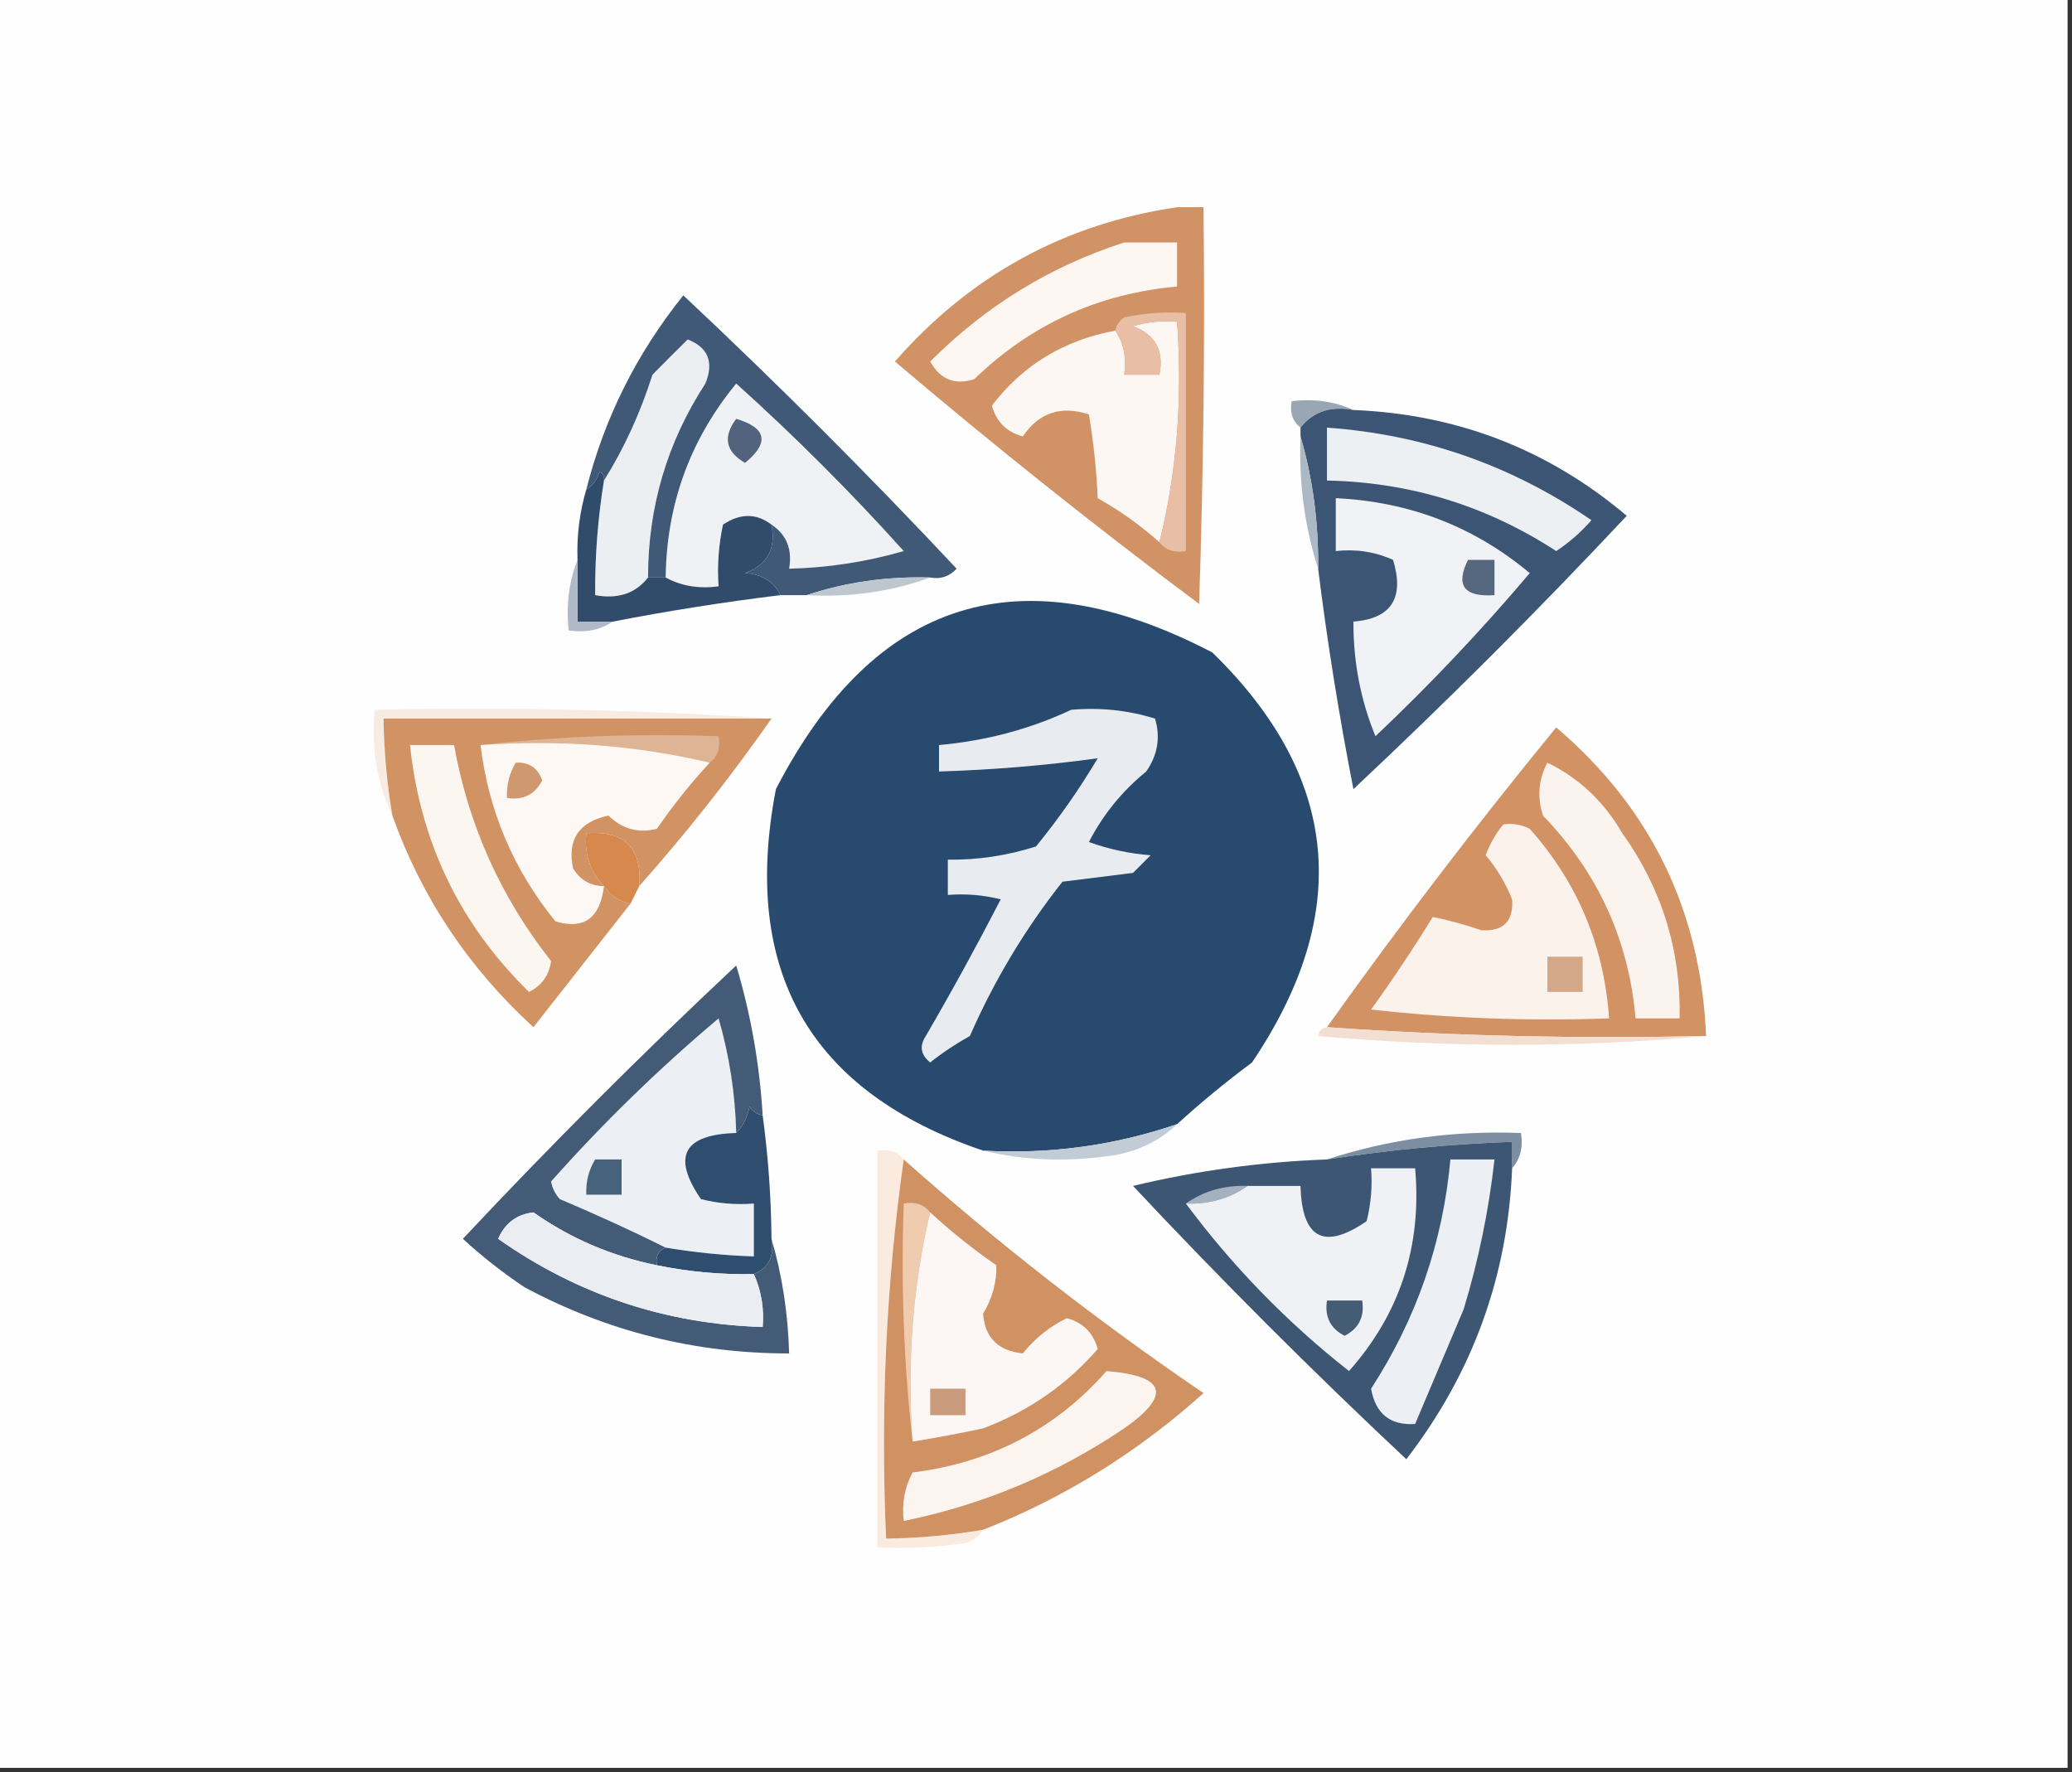 <?xml version="1.0" encoding="UTF-8"?>
<!DOCTYPE svg PUBLIC "-//W3C//DTD SVG 1.1//EN" "http://www.w3.org/Graphics/SVG/1.1/DTD/svg11.dtd">
<svg xmlns="http://www.w3.org/2000/svg" version="1.1" width="235px" height="201px" style="shape-rendering:geometricPrecision; text-rendering:geometricPrecision; image-rendering:optimizeQuality; fill-rule:evenodd; clip-rule:evenodd" xmlns:xlink="http://www.w3.org/1999/xlink">
<rect width="100%" height="100%" fill="#333333" stroke="none"/>
<g><path style="opacity:1" fill="#fefefe" d="M -0.5,-0.5 C 77.833,-0.5 156.167,-0.5 234.5,-0.5C 234.5,66.5 234.5,133.5 234.5,200.5C 156.167,200.5 77.833,200.5 -0.5,200.5C -0.5,133.5 -0.5,66.5 -0.5,-0.5 Z"/></g>
<g><path style="opacity:1" fill="#ebeff2" d="M 73.5,65.5 C 72.082,67.308 70.082,67.975 67.5,67.5C 67.467,63.131 67.8,58.798 68.5,54.5C 70.787,50.848 72.621,46.848 74,42.5C 75.34,41.132 76.674,39.799 78,38.5C 80.319,39.408 80.986,41.075 80,43.5C 75.665,50.172 73.498,57.505 73.5,65.5 Z"/></g>
<g><path style="opacity:1" fill="#d19366" d="M 133.5,23.5 C 134.5,23.5 135.5,23.5 136.5,23.5C 136.667,38.504 136.5,53.504 136,68.5C 124.152,59.639 112.652,50.472 101.5,41C 110.057,31.223 120.723,25.39 133.5,23.5 Z"/></g>
<g><path style="opacity:1" fill="#fcf7f3" d="M 131.5,61.5 C 129.372,59.597 127.039,57.931 124.5,56.5C 124.362,53.33 124.029,50.163 123.5,47C 120.329,45.963 117.829,46.796 116,49.5C 114.167,49 113,47.833 112.5,46C 116.011,41.405 120.678,38.571 126.5,37.5C 127.451,38.919 127.784,40.585 127.5,42.5C 128.833,42.5 130.167,42.5 131.5,42.5C 132.035,39.761 131.035,37.928 128.5,37C 130.134,36.507 131.801,36.34 133.5,36.5C 134.135,45.234 133.468,53.567 131.5,61.5 Z"/></g>
<g><path style="opacity:1" fill="#fdf6f1" d="M 127.5,27.5 C 129.5,27.5 131.5,27.5 133.5,27.5C 133.5,29.167 133.5,30.833 133.5,32.5C 124.592,33.288 116.925,36.788 110.5,43C 108.305,43.712 106.638,43.045 105.5,41C 111.809,34.686 119.142,30.186 127.5,27.5 Z"/></g>
<g><path style="opacity:1" fill="#e8bfa4" d="M 131.5,61.5 C 133.468,53.567 134.135,45.234 133.5,36.5C 131.801,36.34 130.134,36.507 128.5,37C 131.035,37.928 132.035,39.761 131.5,42.5C 130.167,42.5 128.833,42.5 127.5,42.5C 127.784,40.585 127.451,38.919 126.5,37.5C 126.611,36.883 126.944,36.383 127.5,36C 129.81,35.503 132.143,35.337 134.5,35.5C 134.5,44.5 134.5,53.5 134.5,62.5C 133.209,62.737 132.209,62.404 131.5,61.5 Z"/></g>
<g><path style="opacity:1" fill="#99a7b5" d="M 153.5,46.5 C 150.918,46.025 148.918,46.692 147.5,48.5C 146.596,47.791 146.263,46.791 146.5,45.5C 149.059,45.198 151.393,45.532 153.5,46.5 Z"/></g>
<g><path style="opacity:1" fill="#eff1f4" d="M 87.5,59.5 C 85.777,58.193 83.944,58.193 82,59.5C 81.503,61.81 81.337,64.143 81.5,66.5C 79.265,66.795 77.265,66.461 75.5,65.5C 75.598,57.204 78.265,49.87 83.5,43.5C 90.167,49.5 96.5,55.833 102.5,62.5C 98.251,63.726 93.917,64.393 89.5,64.5C 89.88,62.302 89.213,60.635 87.5,59.5 Z"/></g>
<g><path style="opacity:1" fill="#405976" d="M 105.5,65.5 C 100.586,65.362 95.919,66.028 91.5,67.5C 90.5,67.5 89.5,67.5 88.5,67.5C 87.77,65.955 86.437,65.122 84.5,65C 87.035,64.072 88.035,62.239 87.5,59.5C 89.213,60.635 89.88,62.302 89.5,64.5C 93.917,64.393 98.251,63.726 102.5,62.5C 96.5,55.833 90.167,49.5 83.5,43.5C 78.265,49.87 75.598,57.204 75.5,65.5C 74.833,65.5 74.167,65.5 73.5,65.5C 73.498,57.505 75.665,50.172 80,43.5C 80.986,41.075 80.319,39.408 78,38.5C 76.674,39.799 75.34,41.132 74,42.5C 72.621,46.848 70.787,50.848 68.5,54.5C 68.565,54.062 68.399,53.728 68,53.5C 67.722,54.416 67.222,55.083 66.5,55.5C 68.544,47.411 72.211,40.078 77.5,33.5C 88.167,43.5 98.5,53.833 108.5,64.5C 107.675,65.386 106.675,65.719 105.5,65.5 Z"/></g>
<g><path style="opacity:1" fill="#51637d" d="M 83.5,47.5 C 86.956,48.536 87.29,50.203 84.5,52.5C 82.296,51.218 81.962,49.551 83.5,47.5 Z"/></g>
<g><path style="opacity:1" fill="#3c5574" d="M 153.5,46.5 C 165.267,46.975 175.601,50.975 184.5,58.5C 174.5,69.167 164.167,79.5 153.5,89.5C 151.873,81.178 150.54,72.845 149.5,64.5C 149.556,59.269 148.889,54.269 147.5,49.5C 147.5,49.167 147.5,48.833 147.5,48.5C 148.918,46.692 150.918,46.025 153.5,46.5 Z"/></g>
<g><path style="opacity:1" fill="#edf0f3" d="M 150.5,48.5 C 161.449,49.281 171.449,52.781 180.5,59C 179.315,60.353 177.981,61.52 176.5,62.5C 168.606,57.359 159.939,54.693 150.5,54.5C 150.5,52.5 150.5,50.5 150.5,48.5 Z"/></g>
<g><path style="opacity:1" fill="#acb9c5" d="M 147.5,49.5 C 148.889,54.269 149.556,59.269 149.5,64.5C 147.969,59.75 147.302,54.75 147.5,49.5 Z"/></g>
<g><path style="opacity:1" fill="#f0f2f5" d="M 151.5,56.5 C 159.867,56.896 167.201,59.729 173.5,65C 168.045,71.457 162.212,77.624 156,83.5C 154.314,79.396 153.481,75.062 153.5,70.5C 157.805,70.158 159.305,67.824 158,63.5C 155.959,62.577 153.792,62.244 151.5,62.5C 151.5,60.5 151.5,58.5 151.5,56.5 Z"/></g>
<g><path style="opacity:1" fill="#56687e" d="M 166.5,63.5 C 167.5,63.5 168.5,63.5 169.5,63.5C 169.5,64.833 169.5,66.167 169.5,67.5C 166.046,67.733 165.046,66.4 166.5,63.5 Z"/></g>
<g><path style="opacity:1" fill="#bec6d0" d="M 105.5,65.5 C 101.1,67.104 96.434,67.771 91.5,67.5C 95.919,66.028 100.586,65.362 105.5,65.5 Z"/></g>
<g><path style="opacity:1" fill="#314c6b" d="M 68.5,54.5 C 67.8,58.798 67.467,63.131 67.5,67.5C 70.082,67.975 72.082,67.308 73.5,65.5C 74.167,65.5 74.833,65.5 75.5,65.5C 77.265,66.461 79.265,66.795 81.5,66.5C 81.337,64.143 81.503,61.81 82,59.5C 83.944,58.193 85.777,58.193 87.5,59.5C 88.035,62.239 87.035,64.072 84.5,65C 86.437,65.122 87.77,65.955 88.5,67.5C 82.108,68.283 75.775,69.283 69.5,70.5C 68.167,70.5 66.833,70.5 65.5,70.5C 65.5,68.167 65.5,65.833 65.5,63.5C 65.401,60.763 65.735,58.096 66.5,55.5C 67.222,55.083 67.722,54.416 68,53.5C 68.399,53.728 68.565,54.062 68.5,54.5 Z"/></g>
<g><path style="opacity:1" fill="#afb9c8" d="M 65.5,63.5 C 65.5,65.833 65.5,68.167 65.5,70.5C 66.833,70.5 68.167,70.5 69.5,70.5C 68.081,71.451 66.415,71.784 64.5,71.5C 64.194,68.615 64.527,65.948 65.5,63.5 Z"/></g>
<g><path style="opacity:1" fill="#f8ebe2" d="M 87.5,81.5 C 72.833,81.5 58.167,81.5 43.5,81.5C 43.552,85.198 43.886,88.865 44.5,92.5C 42.75,88.817 42.083,84.817 42.5,80.5C 57.676,80.171 72.676,80.504 87.5,81.5 Z"/></g>
<g><path style="opacity:1" fill="#d29364" d="M 87.5,81.5 C 82.85,88.145 77.85,94.478 72.5,100.5C 72.833,96.167 70.833,94.167 66.5,94.5C 66.252,96.858 66.919,98.858 68.5,100.5C 69.222,101.551 70.222,102.218 71.5,102.5C 67.857,107.148 64.19,111.815 60.5,116.5C 53.147,109.78 47.814,101.78 44.5,92.5C 43.886,88.865 43.552,85.198 43.5,81.5C 58.167,81.5 72.833,81.5 87.5,81.5 Z"/></g>
<g><path style="opacity:1" fill="#284a6e" d="M 133.5,127.5 C 126.386,129.927 119.053,130.927 111.5,130.5C 91.859,123.835 84.025,110.168 88,89.5C 99.207,67.827 115.707,62.661 137.5,74C 151.931,88.066 153.431,103.566 142,120.5C 139.004,122.733 136.171,125.066 133.5,127.5 Z"/></g>
<g><path style="opacity:1" fill="#e8ecf0" d="M 121.5,80.5 C 124.777,80.216 127.943,80.549 131,81.5C 131.635,83.635 131.301,85.635 130,87.5C 127.265,89.732 125.098,92.399 123.5,95.5C 125.766,96.314 128.1,96.814 130.5,97C 129.833,97.667 129.167,98.333 128.5,99C 125.833,99.333 123.167,99.667 120.5,100C 116.262,105.364 112.762,111.198 110,117.5C 108.414,118.376 106.914,119.376 105.5,120.5C 104.417,119.635 104.251,118.635 105,117.5C 107.96,112.414 110.794,107.247 113.5,102C 111.527,101.505 109.527,101.338 107.5,101.5C 107.5,100.167 107.5,98.833 107.5,97.5C 110.91,97.543 114.243,97.043 117.5,96C 120.08,92.842 122.413,89.508 124.5,86C 118.585,86.814 112.585,87.314 106.5,87.5C 106.5,86.5 106.5,85.5 106.5,84.5C 111.838,84.021 116.838,82.687 121.5,80.5 Z"/></g>
<g><path style="opacity:1" fill="#dfb494" d="M 54.5,84.5 C 63.318,83.507 72.318,83.173 81.5,83.5C 81.737,84.791 81.404,85.791 80.5,86.5C 72.231,84.53 63.565,83.864 54.5,84.5 Z"/></g>
<g><path style="opacity:1" fill="#fcf6f1" d="M 46.5,84.5 C 48.167,84.5 49.833,84.5 51.5,84.5C 53.127,93.588 56.794,101.754 62.5,109C 62.275,110.621 61.442,111.788 60,112.5C 52.163,104.849 47.663,95.516 46.5,84.5 Z"/></g>
<g><path style="opacity:1" fill="#fdf8f4" d="M 54.5,84.5 C 63.565,83.864 72.231,84.53 80.5,86.5C 78.334,88.837 76.334,91.337 74.5,94C 72.415,94.529 70.582,94.029 69,92.5C 65.641,93.229 64.308,95.229 65,98.5C 65.816,99.823 66.983,100.489 68.5,100.5C 68.067,104.131 66.234,105.464 63,104.5C 58.24,98.647 55.406,91.98 54.5,84.5 Z"/></g>
<g><path style="opacity:1" fill="#cf986e" d="M 58.5,86.5 C 59.995,86.415 60.995,87.082 61.5,88.5C 60.68,90.111 59.346,90.778 57.5,90.5C 57.433,89.041 57.766,87.708 58.5,86.5 Z"/></g>
<g><path style="opacity:1" fill="#d7884c" d="M 72.5,100.5 C 72.167,101.167 71.833,101.833 71.5,102.5C 70.222,102.218 69.222,101.551 68.5,100.5C 66.919,98.858 66.252,96.858 66.5,94.5C 70.833,94.167 72.833,96.167 72.5,100.5 Z"/></g>
<g><path style="opacity:1" fill="#d29263" d="M 193.5,117.5 C 178.99,117.829 164.657,117.496 150.5,116.5C 158.79,104.877 167.457,93.543 176.5,82.5C 187.241,91.649 192.907,103.316 193.5,117.5 Z"/></g>
<g><path style="opacity:1" fill="#faf2eb" d="M 170.5,93.5 C 171.552,93.35 172.552,93.517 173.5,94C 178.925,100.096 181.925,107.262 182.5,115.5C 173.475,115.832 164.475,115.498 155.5,114.5C 157.957,111.086 160.291,107.586 162.5,104C 164.258,104.344 166.091,104.844 168,105.5C 170.5,105.667 171.667,104.5 171.5,102C 170.756,100.145 169.756,98.479 168.5,97C 168.978,95.697 169.645,94.531 170.5,93.5 Z"/></g>
<g><path style="opacity:1" fill="#d3a888" d="M 175.5,108.5 C 176.833,108.5 178.167,108.5 179.5,108.5C 179.5,109.833 179.5,111.167 179.5,112.5C 178.167,112.5 176.833,112.5 175.5,112.5C 175.5,111.167 175.5,109.833 175.5,108.5 Z"/></g>
<g><path style="opacity:1" fill="#fbf4ee" d="M 175.5,86.5 C 179.056,88.218 181.89,90.884 184,94.5C 188.488,100.802 190.655,107.802 190.5,115.5C 188.833,115.5 187.167,115.5 185.5,115.5C 184.74,106.642 181.24,98.975 175,92.5C 174.322,90.402 174.489,88.402 175.5,86.5 Z"/></g>
<g><path style="opacity:1" fill="#eceff3" d="M 83.5,128.5 C 77.512,128.664 76.179,131.164 79.5,136C 81.473,136.495 83.473,136.662 85.5,136.5C 85.5,138.5 85.5,140.5 85.5,142.5C 82.14,142.384 78.807,142.051 75.5,141.5C 71.69,139.602 67.69,137.769 63.5,136C 62.978,135.439 62.645,134.772 62.5,134C 68.372,127.39 74.705,121.223 81.5,115.5C 82.726,119.749 83.393,124.083 83.5,128.5 Z"/></g>
<g><path style="opacity:1" fill="#f2dfd1" d="M 150.5,116.5 C 164.657,117.496 178.99,117.829 193.5,117.5C 178.995,118.826 164.328,118.826 149.5,117.5C 149.624,116.893 149.957,116.56 150.5,116.5 Z"/></g>
<g><path style="opacity:1" fill="#c2ccd6" d="M 133.5,127.5 C 131.615,129.311 129.281,130.478 126.5,131C 121.316,131.816 116.316,131.65 111.5,130.5C 119.053,130.927 126.386,129.927 133.5,127.5 Z"/></g>
<g><path style="opacity:1" fill="#7e8ea2" d="M 171.5,132.5 C 171.5,131.5 171.5,130.5 171.5,129.5C 164.456,129.756 157.456,130.422 150.5,131.5C 157.51,129.205 164.844,128.205 172.5,128.5C 172.768,130.099 172.434,131.432 171.5,132.5 Z"/></g>
<g><path style="opacity:1" fill="#2f4d6f" d="M 86.5,126.5 C 87.127,131.141 87.46,135.807 87.5,140.5C 87.843,142.483 87.177,143.817 85.5,144.5C 81.785,144.577 78.118,144.244 74.5,143.5C 74.328,142.508 74.662,141.842 75.5,141.5C 78.807,142.051 82.14,142.384 85.5,142.5C 85.5,140.5 85.5,138.5 85.5,136.5C 83.473,136.662 81.473,136.495 79.5,136C 76.179,131.164 77.512,128.664 83.5,128.5C 84.268,127.737 84.768,126.737 85,125.5C 85.383,126.056 85.883,126.389 86.5,126.5 Z"/></g>
<g><path style="opacity:1" fill="#46627d" d="M 67.5,131.5 C 68.5,131.5 69.5,131.5 70.5,131.5C 70.5,132.833 70.5,134.167 70.5,135.5C 69.167,135.5 67.833,135.5 66.5,135.5C 66.433,134.041 66.766,132.708 67.5,131.5 Z"/></g>
<g><path style="opacity:1" fill="#435b76" d="M 86.5,126.5 C 85.883,126.389 85.383,126.056 85,125.5C 84.768,126.737 84.268,127.737 83.5,128.5C 83.393,124.083 82.726,119.749 81.5,115.5C 74.705,121.223 68.372,127.39 62.5,134C 62.645,134.772 62.978,135.439 63.5,136C 67.69,137.769 71.69,139.602 75.5,141.5C 74.662,141.842 74.328,142.508 74.5,143.5C 69.373,142.461 64.706,140.461 60.5,137.5C 58.603,137.728 57.27,138.728 56.5,140.5C 65.485,146.828 75.485,150.162 86.5,150.5C 86.675,148.379 86.341,146.379 85.5,144.5C 87.177,143.817 87.843,142.483 87.5,140.5C 88.709,144.618 89.376,148.951 89.5,153.5C 78.866,153.508 68.866,151.008 59.5,146C 56.999,144.327 54.666,142.493 52.5,140.5C 62.5,129.833 72.833,119.5 83.5,109.5C 85.153,115.03 86.153,120.697 86.5,126.5 Z"/></g>
<g><path style="opacity:1" fill="#eaeef2" d="M 74.5,143.5 C 78.118,144.244 81.785,144.577 85.5,144.5C 86.341,146.379 86.675,148.379 86.5,150.5C 75.485,150.162 65.485,146.828 56.5,140.5C 57.27,138.728 58.603,137.728 60.5,137.5C 64.706,140.461 69.373,142.461 74.5,143.5 Z"/></g>
<g><path style="opacity:1" fill="#fbeade" d="M 102.5,131.5 C 100.517,145.461 99.85,159.794 100.5,174.5C 104.198,174.448 107.865,174.114 111.5,173.5C 111.082,174.222 110.416,174.722 109.5,175C 106.183,175.498 102.85,175.665 99.5,175.5C 99.5,160.5 99.5,145.5 99.5,130.5C 100.791,130.263 101.791,130.596 102.5,131.5 Z"/></g>
<g><path style="opacity:1" fill="#3c5673" d="M 171.5,132.5 C 171.018,144.749 167.018,155.749 159.5,165.5C 148.833,155.5 138.5,145.167 128.5,134.5C 135.726,132.771 143.059,131.771 150.5,131.5C 157.456,130.422 164.456,129.756 171.5,129.5C 171.5,130.5 171.5,131.5 171.5,132.5 Z"/></g>
<g><path style="opacity:1" fill="#a4b2c0" d="M 141.5,134.5 C 139.485,135.924 137.152,136.59 134.5,136.5C 136.515,135.076 138.848,134.41 141.5,134.5 Z"/></g>
<g><path style="opacity:1" fill="#eff1f4" d="M 134.5,136.5 C 137.152,136.59 139.485,135.924 141.5,134.5C 143.5,134.5 145.5,134.5 147.5,134.5C 147.664,140.488 150.164,141.821 155,138.5C 155.495,136.527 155.662,134.527 155.5,132.5C 157.167,132.5 158.833,132.5 160.5,132.5C 161.28,141.324 158.78,148.991 153,155.5C 145.982,149.982 139.815,143.648 134.5,136.5 Z"/></g>
<g><path style="opacity:1" fill="#455c75" d="M 150.5,147.5 C 151.833,147.5 153.167,147.5 154.5,147.5C 154.778,149.346 154.111,150.68 152.5,151.5C 150.889,150.68 150.222,149.346 150.5,147.5 Z"/></g>
<g><path style="opacity:1" fill="#eceff3" d="M 164.5,131.5 C 166.167,131.5 167.833,131.5 169.5,131.5C 168.862,137.256 167.695,142.923 166,148.5C 164.13,152.896 162.297,157.229 160.5,161.5C 157.679,161.684 156.012,160.351 155.5,157.5C 160.648,149.577 163.648,140.91 164.5,131.5 Z"/></g>
<g><path style="opacity:1" fill="#d09163" d="M 102.5,131.5 C 113.221,141.038 124.554,149.871 136.5,158C 128.999,164.739 120.665,169.905 111.5,173.5C 107.865,174.114 104.198,174.448 100.5,174.5C 99.85,159.794 100.517,145.461 102.5,131.5 Z"/></g>
<g><path style="opacity:1" fill="#fcf4ee" d="M 125.5,155.5 C 132.239,156.04 132.905,158.206 127.5,162C 119.829,167.171 111.496,170.671 102.5,172.5C 102.261,170.533 102.594,168.699 103.5,167C 112.39,165.889 119.723,162.055 125.5,155.5 Z"/></g>
<g><path style="opacity:1" fill="#efcbb0" d="M 105.5,137.5 C 103.53,145.769 102.864,154.435 103.5,163.5C 102.507,154.682 102.173,145.682 102.5,136.5C 103.791,136.263 104.791,136.596 105.5,137.5 Z"/></g>
<g><path style="opacity:1" fill="#fcf7f4" d="M 105.5,137.5 C 107.812,139.636 110.312,141.636 113,143.5C 113.063,145.379 112.563,147.213 111.5,149C 111.703,151.703 113.203,153.203 116,153.5C 117.37,151.797 119.036,150.464 121,149.5C 122.833,150 124,151.167 124.5,153C 120.951,157.08 116.617,160.08 111.5,162C 108.832,162.567 106.166,163.067 103.5,163.5C 102.864,154.435 103.53,145.769 105.5,137.5 Z"/></g>
<g><path style="opacity:1" fill="#c99a7b" d="M 105.5,157.5 C 106.833,157.5 108.167,157.5 109.5,157.5C 109.5,158.5 109.5,159.5 109.5,160.5C 108.167,160.5 106.833,160.5 105.5,160.5C 105.5,159.5 105.5,158.5 105.5,157.5 Z"/></g>
</svg>
